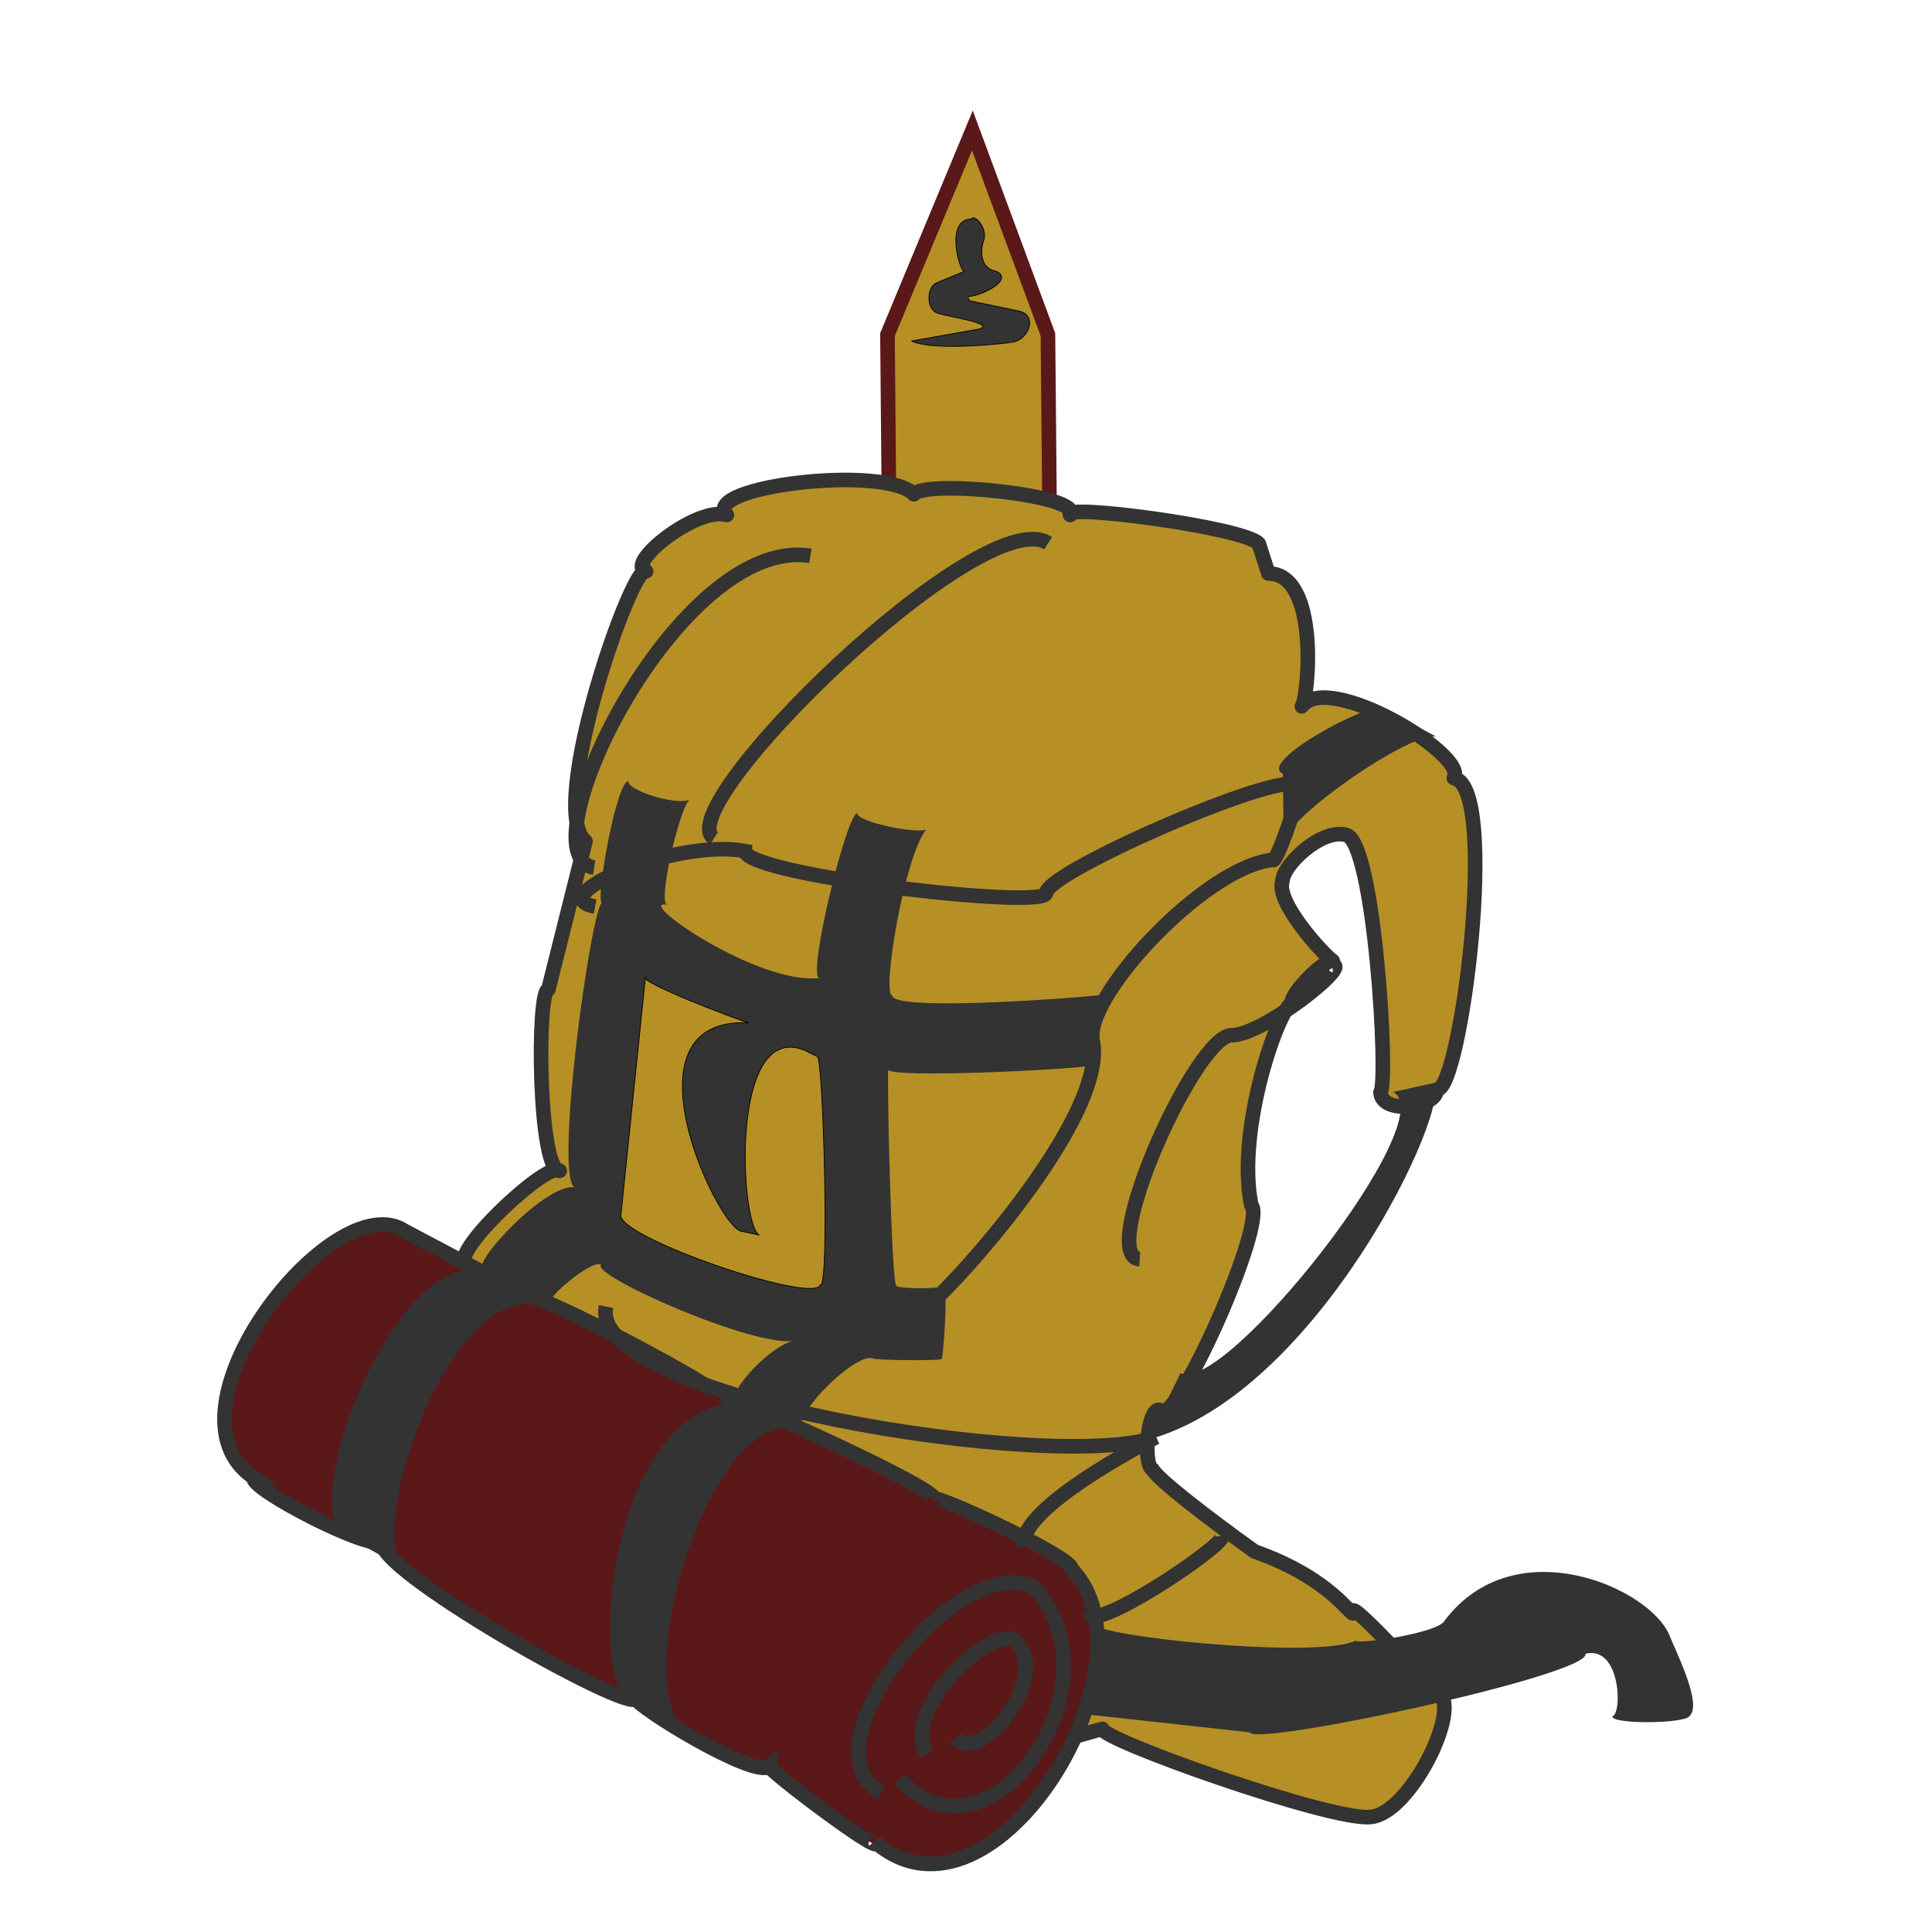 <?xml version="1.0" encoding="UTF-8" standalone="no"?>
<!-- Created with Inkscape (http://www.inkscape.org/) -->

<svg
   xmlns:dc="http://purl.org/dc/elements/1.1/"
   xmlns:cc="http://creativecommons.org/ns#"
   xmlns:rdf="http://www.w3.org/1999/02/22-rdf-syntax-ns#"
   xmlns:svg="http://www.w3.org/2000/svg"
   xmlns="http://www.w3.org/2000/svg"
   xmlns:sodipodi="http://sodipodi.sourceforge.net/DTD/sodipodi-0.dtd"
   xmlns:inkscape="http://www.inkscape.org/namespaces/inkscape"
   width="210mm"
   height="210mm"
   viewBox="0 0 210 210"
   version="1.1"
   id="svg8"
   sodipodi:docname="trailmarker-logo.svg"
   inkscape:version="0.92.4 (5da689c313, 2019-01-14)">
  <defs
     id="defs2" />
  <sodipodi:namedview
     id="base"
     pagecolor="#ffffff"
     bordercolor="#666666"
     borderopacity="1.0"
     inkscape:pageopacity="0.0"
     inkscape:pageshadow="2"
     inkscape:zoom="1.979899"
     inkscape:cx="433.62451"
     inkscape:cy="381.51739"
     inkscape:document-units="mm"
     inkscape:current-layer="layer1"
     showgrid="false"
     inkscape:window-width="3840"
     inkscape:window-height="2004"
     inkscape:window-x="-16"
     inkscape:window-y="-16"
     inkscape:window-maximized="1" />
  <g
     inkscape:label="Layer 1"
     inkscape:groupmode="layer"
     id="layer1"
     transform="translate(0,-87)">
    <path
       d="m 97.646,255.048 c 0,0 17.472,0 17.472,0 0,0 -1.212,-131.679 -1.212,-131.679 0,0 -8.213,-22.183 -8.213,-22.183 0,0 -9.229,22.183 -9.229,22.183 0,0 1.182,131.679 1.182,131.679 z"
       id="Post"
       inkscape:connector-curvature="0"
       style="fill:#b69025;fill-opacity:1;stroke:#5b1819;stroke-width:1.587;stroke-miterlimit:4;stroke-dasharray:none;stroke-opacity:1" />
    <path
       d="m 112.105,277.106 7.708,-2.189 c -0.204,1.137 24.772,10.019 29.142,9.583 4.179,-0.284 9.82,-11.465 7.509,-13.459 -0.219,0.395 -10.245,-10.906 -9.357,-8.722 -0.144,0.553 -2.328,-3.724 -10.725,-6.675 -5.232,-3.739 -10.53,-7.849 -11.108,-8.921 -1.112,-0.53 -0.489,-7.257 0.924,-6.412 1.679,1.713 11.568,-20.513 9.82,-22.296 -1.733,-8.319 3.128,-21.896 4.505,-22.008 -0.733,-0.38 3.132,-4.619 4.332,-4.564 -1.102,-0.781 -6.245,-6.441 -5.458,-8.663 0.047,-1.777 4.247,-5.758 6.931,-5.026 3.104,0.836 4.624,26.976 3.725,27.957 0.083,2.529 6.187,1.69 6.123,-0.289 2.575,0.456 6.861,-32.963 1.848,-33.85 1.614,-2.453 -13.613,-11.691 -16.519,-7.798 0.723,-0.877 1.982,-14.426 -3.639,-14.441 l -1.04,-3.235 c -1.531,-1.764 -21.626,-4.411 -20.505,-3.119 1.529,-2.164 -15.828,-3.886 -16.982,-2.253 -3.165,-3.263 -23.333,-0.841 -20.332,2.253 -3.254,-1.005 -11.212,5.372 -8.779,6.123 -1.399,-1.178 -10.856,25.748 -6.585,29.344 l -4.044,16.116 c -1.278,0.036 -1.099,19.773 1.241,19.706 -1.182,-1.199 -11.718,8.636 -10.276,10.097 l -5.651,-2.698 c -7.548,-4.934 -26.759,18.86 -16.122,25.813 -0.632,1.083 12.956,7.935 13.74,6.592 -1.438,2.663 26.34,18.042 27.162,16.52 -0.064,0.745 12.631,8.378 14.216,7.069 -0.052,0.448 12.213,9.5 11.356,7.943 6.691,0.586 15.778,-10.267 16.838,-8.499 z"
       id="Backpack"
       inkscape:connector-curvature="0"
       style="opacity:1;vector-effect:none;fill:#b69025;fill-opacity:1;stroke:#333333;stroke-width:1.587;stroke-linecap:butt;stroke-linejoin:round;stroke-miterlimit:4;stroke-dasharray:none;stroke-dashoffset:0;stroke-opacity:1"
       sodipodi:nodetypes="cccccccccccccccccccccccccccccccccc" />
    <path
       d="m 27.59,247.626 c -0.643,1.126 13.169,8.249 13.966,6.853 -1.462,2.768 26.774,18.755 27.609,17.174 -0.065,0.775 12.839,8.709 14.451,7.348 -0.052,0.466 12.414,9.875 11.543,8.257 12.887,10.989 31.206,-19.584 21.312,-29.724 0.404,-1.111 -14.731,-8.156 -14.934,-7.597 0.731,-1.019 -23.206,-11.823 -23.573,-11.311 0.547,-0.59 -18.928,-10.892 -20.585,-10.734 0,0 -13.401,-7.1 -13.401,-7.1 -7.672,-5.13 -27.2,19.606 -16.388,26.834 z"
       id="Bedroll"
       inkscape:connector-curvature="0"
       style="fill:#5b1819;fill-opacity:1;stroke:#333333;stroke-width:1.587;stroke-miterlimit:4;stroke-dasharray:none;stroke-opacity:1" />
    <path
       d="m 99.069,124.067 c 0,0 7.408,-1.312 7.408,-1.312 1.797,-0.623 -3.826,-1.393 -4.614,-1.736 -1.196,-0.406 -1.147,-2.829 -0.085,-3.26 0,0 3.048,-1.27 3.048,-1.27 -0.561,-0.002 -2.117,-5.687 0.762,-5.673 0.269,-0.598 1.748,0.862 1.355,2.286 -0.439,1.101 -0.428,3.085 1.355,3.387 1.958,0.919 -1.609,2.671 -2.979,2.732 -0.242,0.095 0.1,0.502 0.142,0.485 0,0 5.292,1.101 5.292,1.101 2.04,0.442 1.124,3.078 -0.677,3.387 0.047,0.021 -8.303,1.088 -11.007,-0.127 z"
       id="Trailmarker"
       inkscape:connector-curvature="0"
       style="fill:#333333;fill-opacity:1;stroke:#000000;stroke-width:0.085" />
    <path
       id="Straps"
       style="fill:#333333;fill-opacity:1;stroke:none;stroke-width:0.085;stroke-miterlimit:4;stroke-dasharray:none;stroke-opacity:1"
       d="m 139.54,179.628 c -2.542,-2.11 14.883,-14.023 16.779,-12.449 l -6.007,-3.205 c -1.549,-0.693 -13.695,5.867 -10.859,7.134 l 0.086,8.52 z m -20.197,84.219 c 3.376,1.39 24.234,3.363 28.014,1.48 0.124,0.45 8.895,-0.789 9.65,-2.145 7.633,-10.202 22.662,-3.515 24.541,1.787 1.524,3.459 3.292,7.44 2.086,8.578 -0.589,0.819 -8.37,0.892 -8.393,0.026 1.118,-0.268 0.936,-7.739 -2.906,-6.816 0.631,2.3 -36.052,10.149 -36.493,8.539 l -18,-1.976 c 0.715,0.262 2.855,-8.977 1.502,-9.473 z m 8.969,-27.593 -3.515,7.228 c 18.57,-5 33.317,-36.575 30.974,-38.746 l -4.342,0.953 c 5.532,2.878 -18.36,33.041 -23.118,30.566 z m -90.025,18.091 6.238,3.465 c -5.707,-2.261 4.29,-32.983 15.075,-28.708 -0.82,-0.596 4.774,-5.328 5.747,-4.621 -1.274,1.08 16.908,9.182 21.169,8.231 -2.628,0.202 -8.069,6.223 -6.411,6.758 -14.514,0.644 -16.43,32.844 -11.022,32.604 l 6.275,3.574 c -8.156,-3.904 2.264,-37.714 12.112,-33.001 -2.276,-0.93 5.463,-8.801 7.465,-7.982 -0.052,0.178 7.356,0.278 7.426,0.04 0.137,0.015 0.787,-7.906 0.119,-7.982 -0.137,0.46 -5.129,0.33 -5.043,0.04 -0.547,-0.023 -1.07,-23.518 -0.874,-23.51 -0.083,1.035 21.801,-0.083 21.83,-0.443 -0.806,-0.052 2.018,-7.471 2.722,-7.84 -0.79,0.284 -24.214,2.153 -24.115,0.236 -1.234,-0.044 1.36,-15.293 3.664,-18.018 -1.574,0.418 -7.606,-0.941 -7.475,-1.786 -1.129,-0.131 -5.495,17.739 -4.13,17.897 -6.655,0.828 -20.399,-8.73 -16.519,-7.943 -1.139,-0.086 1.397,-10.847 2.435,-11.437 -1.507,0.681 -6.877,-1.052 -6.671,-2.013 -1.332,0.03 -3.653,13.256 -2.859,13.238 -1.159,0.167 -5.487,31.351 -2.782,30.961 -2.951,-0.964 -11.817,8.529 -10.166,9.07 -9.862,-2.549 -21.279,27.64 -14.238,29.459"
       inkscape:connector-curvature="0"
       sodipodi:nodetypes="cccccccccccccccccccccccccccccccccccccccccccccccc" />
    <path
       style="fill:#b69025;fill-opacity:1;stroke:#000000;stroke-width:0.085;stroke-miterlimit:4;stroke-dasharray:none;stroke-opacity:1"
       d="m 89.177,226.644 c 1.006,0.445 0.302,-24.506 -0.318,-24.78 0,0 -1.429,-0.715 -1.429,-0.715 -8.205,-3.279 -6.977,19.258 -4.884,20.094 0,0 -1.906,-0.397 -1.906,-0.397 -2.495,-0.114 -13.627,-23.333 0.754,-22.676 -0.924,-0.185 -12.053,-4.442 -11.238,-4.964 0,0 -2.661,25.812 -2.661,25.812 -0.648,2.382 21.078,9.846 21.681,7.625 z"
       id="path4688"
       inkscape:connector-curvature="0" />
    <path
       d="m 95.84,281.794 c -8.952,-4.396 8.139,-26.399 16.552,-22.267 9.776,10.704 -4.969,31.42 -14.605,20.87 m 2.963,-2.709 c -3.029,-5.454 8.215,-14.991 9.864,-12.023 3.441,3.675 -3.941,13.222 -6.689,10.287 m 28.958,-22.001 c 0.068,1.209 -14.27,10.692 -14.401,8.34 m -7.227,-7.148 c -0.636,-3.574 9.848,-9.531 14.375,-11.914 -11.198,3.852 -61.812,-4.251 -59.764,-14.217 m 58.016,-5.136 c -4.701,-0.306 6.182,-24.609 10.06,-24.357 3.376,-0.036 12.977,-7.647 10.907,-7.625 m -45.005,37.701 c 0.207,1.19 20.538,-20.226 18.955,-29.334 -1.271,-4.66 12.214,-19.136 19.59,-19.804 0.251,0.516 3.029,-7.052 2.648,-7.837 0.115,-2.759 -27.221,9.056 -27.32,11.438 -0.026,1.904 -32.757,-1.944 -32.721,-4.554 -7.663,-1.404 -22.27,4.945 -16.308,6.037 m 12.918,-7.413 c -5.053,-3.232 29.114,-36.696 36.322,-32.087 m -49.346,35.265 c -7.891,-1.265 9.195,-36.182 23.508,-33.888 m 68.725,90.438"
       id="Trimming"
       inkscape:connector-curvature="0"
       style="fill:none;stroke:#333333;stroke-width:1.587;stroke-miterlimit:4;stroke-dasharray:none;stroke-opacity:1" />
  </g>
</svg>
